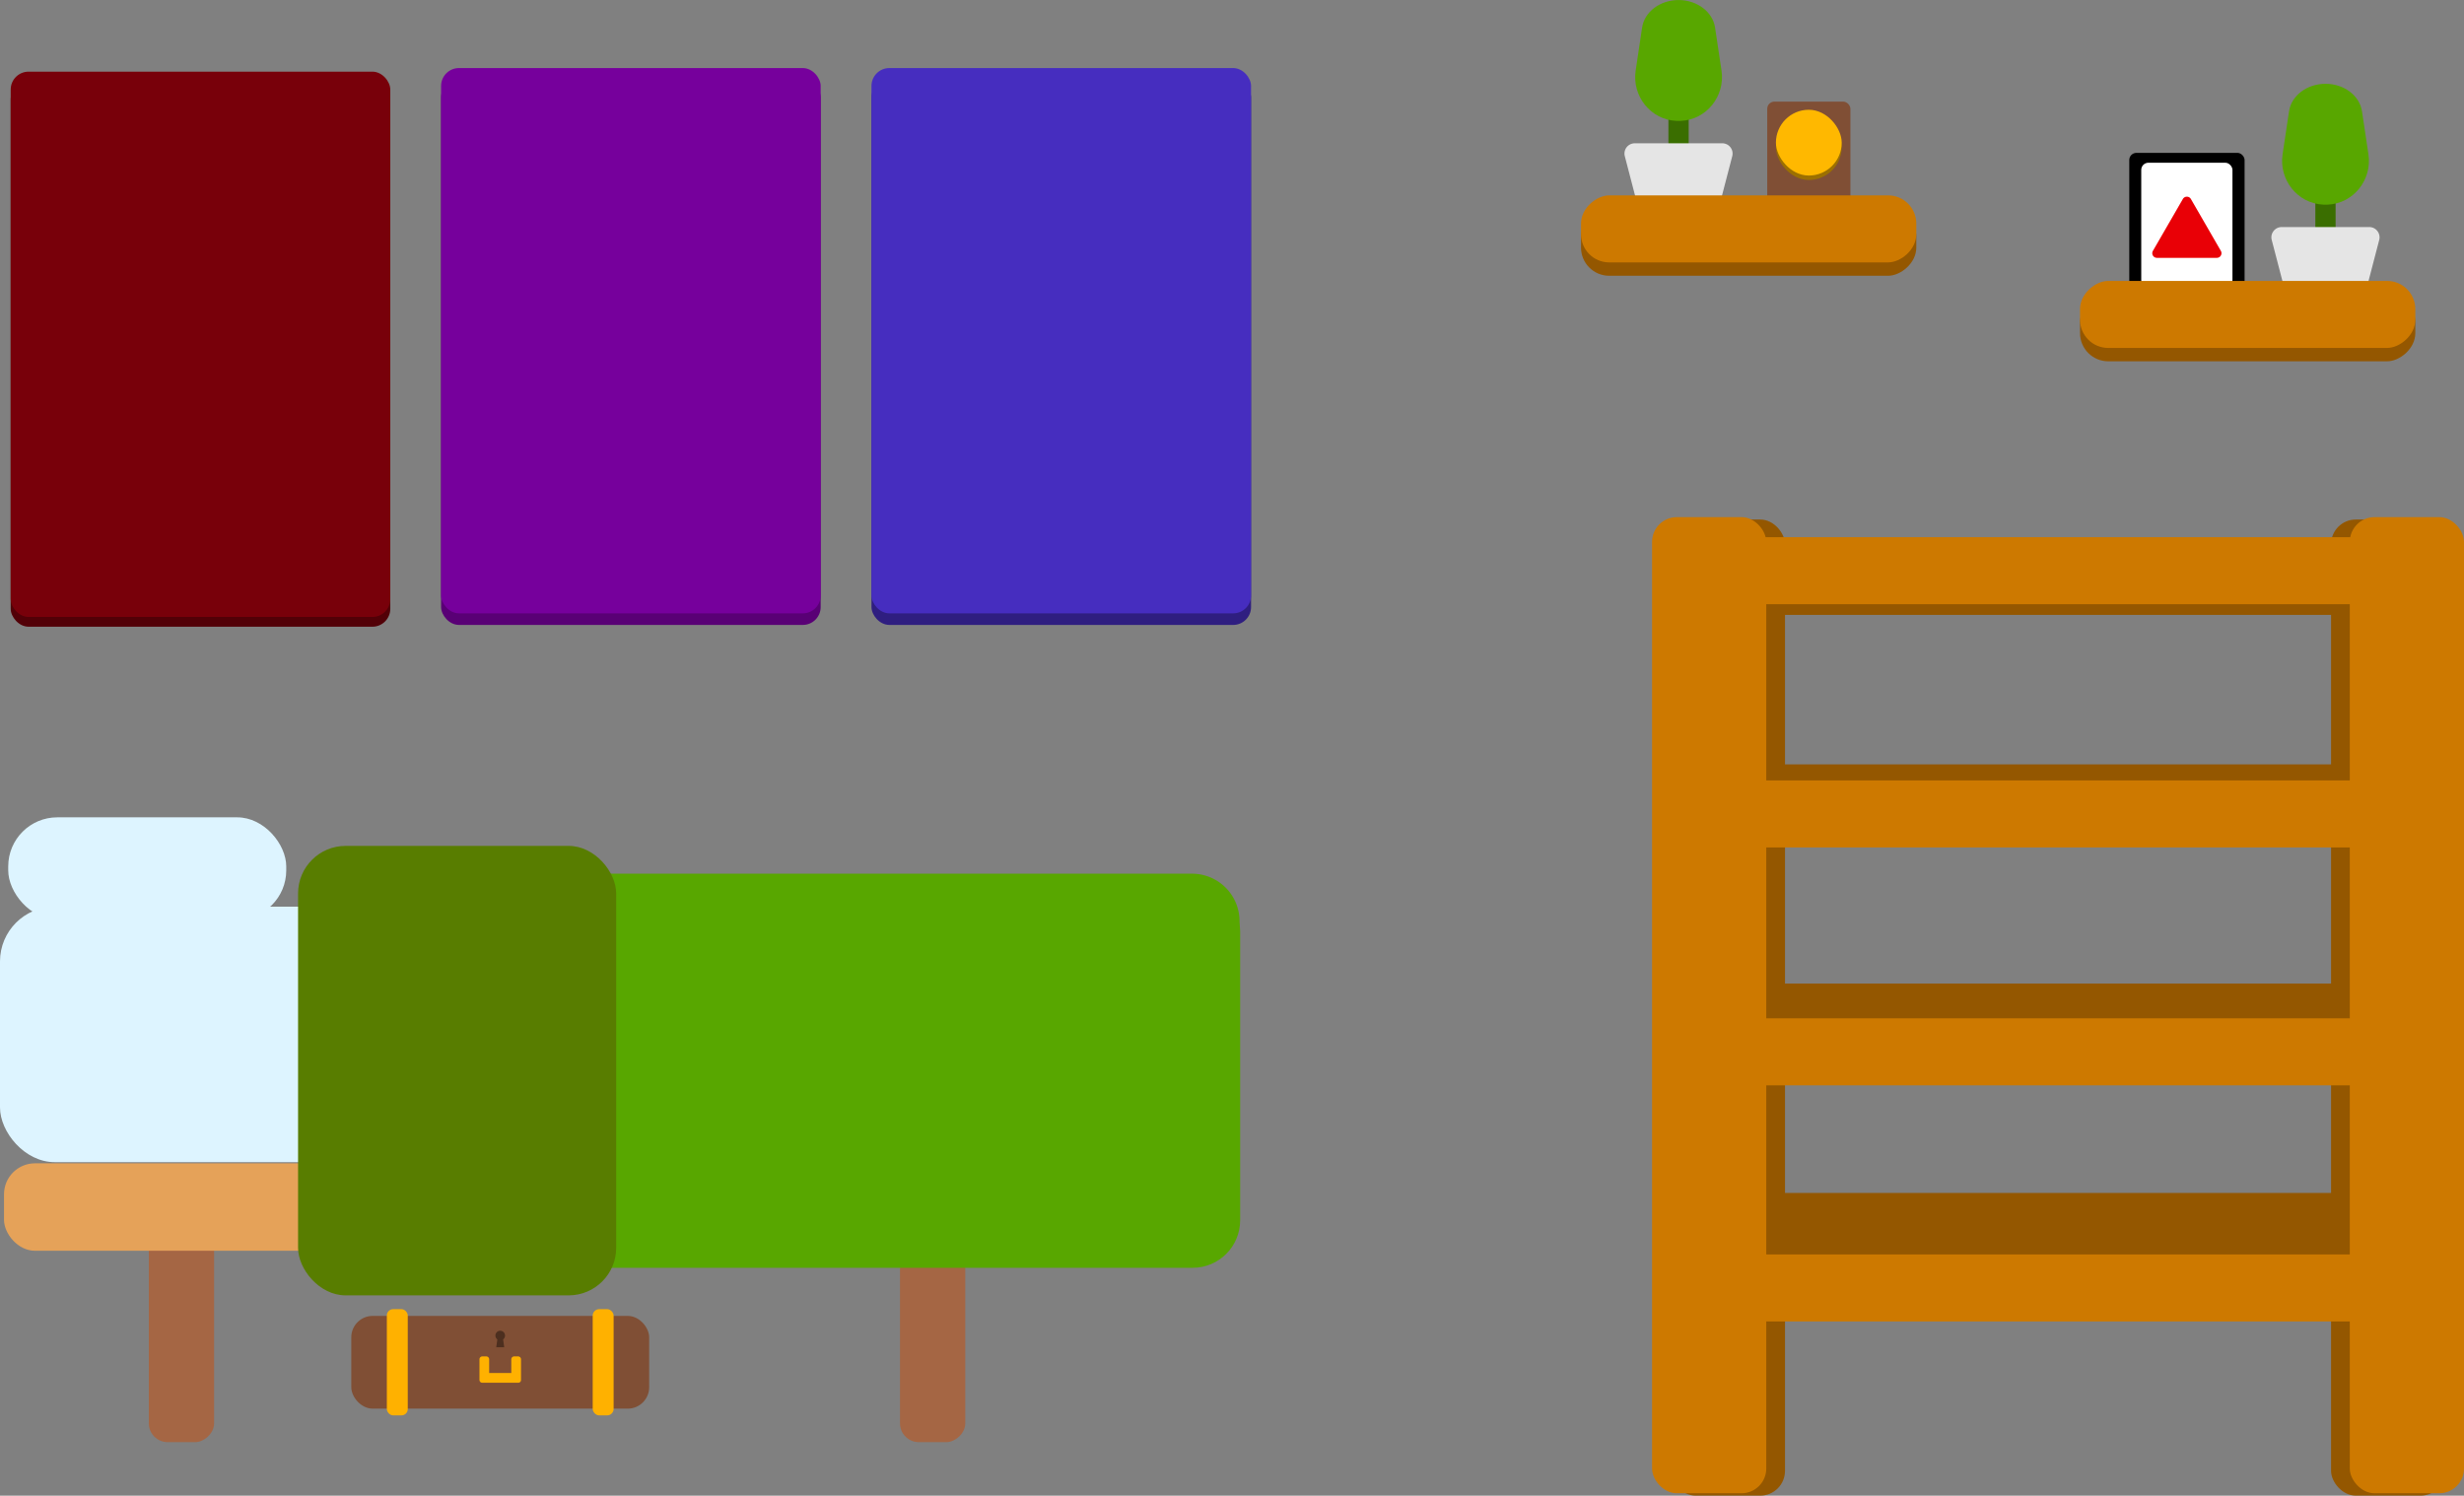 <svg xmlns="http://www.w3.org/2000/svg" viewBox="0 0 1824.07 1107.31"><rect x="0" y="0" width="1824.07" height="1107.31" fill="#808080" stroke="none"/><defs><style>.cls-1{fill:#2f1e80;}.cls-2{fill:#462dbf;}.cls-3{fill:#590075;}.cls-4{fill:#76009c;}.cls-5{fill:#520007;}.cls-6{fill:#78000a;}.cls-7{fill:#945700;}.cls-8{fill:#cd7900;}.cls-9{fill:#804f35;}.cls-10{fill:#ffb100;}.cls-11{fill:#4d2f1f;}.cls-12{fill:none;stroke:#3a6e00;stroke-linecap:round;stroke-miterlimit:10;stroke-width:15px;}.cls-13{fill:#58a700;}.cls-14{fill:#e5e5e5;}.cls-15{fill:#fff;}.cls-16{fill:#e90006;}.cls-17{fill:#9c7000;}.cls-18{fill:#ffb800;}.cls-19{fill:#a56644;}.cls-20{fill:#e5a259;}.cls-21{fill:#ddf4ff;}.cls-22{fill:#587d00;}</style></defs><g id="Layer_2" data-name="Layer 2"><g id="Layer_1-2" data-name="Layer 1"><g id="Room"><g id="Wall_Art" data-name="Wall Art"><rect class="cls-1" x="645.14" y="58.97" width="281.01" height="403.71" rx="13.24"/><rect class="cls-2" x="645.14" y="50.39" width="281.01" height="403.71" rx="13.24"/><rect class="cls-3" x="326.53" y="58.97" width="281.01" height="403.71" rx="13.24"/><rect class="cls-4" x="326.53" y="50.39" width="281.01" height="403.71" rx="13.24"/><rect class="cls-5" x="7.92" y="60.29" width="281.01" height="403.71" rx="13.24"/><rect class="cls-6" x="7.92" y="53.05" width="281.01" height="403.71" rx="13.24"/></g><g id="Shelf"><rect class="cls-7" x="1725.66" y="384.62" width="84.55" height="722.69" rx="18.33"/><rect class="cls-7" x="1236.86" y="384.62" width="84.55" height="722.69" rx="18.33"/><rect class="cls-7" x="1485.67" y="479.38" width="55.94" height="553.56" transform="translate(2269.8 -757.48) rotate(90)"/><rect class="cls-7" x="1485.67" y="634.4" width="55.94" height="553.56" transform="translate(2424.82 -602.46) rotate(90)"/><rect class="cls-8" x="1500.73" y="676.76" width="49.62" height="553.56" transform="translate(2479.08 -572) rotate(90)"/><rect class="cls-8" x="1500.73" y="501.95" width="49.62" height="553.56" transform="translate(2304.27 -746.81) rotate(90)"/><rect class="cls-7" x="1501.98" y="153.65" width="49.62" height="553.56" transform="translate(1957.22 -1096.36) rotate(90)"/><rect class="cls-7" x="1503.23" y="313.95" width="49.62" height="553.56" transform="translate(2118.77 -937.32) rotate(90)"/><rect class="cls-8" x="1500.73" y="325.82" width="49.62" height="553.56" transform="translate(2128.14 -922.94) rotate(90)"/><rect class="cls-8" x="1500.73" y="145.74" width="49.62" height="553.56" transform="translate(1948.05 -1103.02) rotate(90)"/><rect class="cls-8" x="1739.52" y="382.86" width="84.55" height="722.69" rx="18.33"/><rect class="cls-8" x="1223" y="382.86" width="84.55" height="722.69" rx="18.33"/></g><g id="Chest"><rect class="cls-9" x="260.05" y="974.24" width="220.53" height="68.66" rx="15.86"/><path class="cls-10" d="M385.7,1006.37a2.15,2.15,0,0,0-2.15-2.15h-2.88a2.16,2.16,0,0,0-2.16,2.15v10.16H362.12v-10.16a2.15,2.15,0,0,0-2.15-2.15h-2.88a2.15,2.15,0,0,0-2.15,2.15v15.19a2.22,2.22,0,0,0,.05.45,2,2,0,0,0,2,1.7h26.71a2,2,0,0,0,2-2v-.08a.13.13,0,0,0,0-.06Z"/><path class="cls-11" d="M373.87,988.8a3.56,3.56,0,1,0-5.7,2.83l-.8,5.81h5.9l-.8-5.81A3.56,3.56,0,0,0,373.87,988.8Z"/><rect class="cls-10" x="438.77" y="969.25" width="15.49" height="78.63" rx="4.79"/><rect class="cls-10" x="286.38" y="969.25" width="15.49" height="78.63" rx="4.68"/></g><path class="cls-12" d="M1721.52,175.87V88.38"/><path class="cls-13" d="M1721.52,151.5h0c-.51,0-1,0-1.52,0-19.08-.74-33.06-18.35-30.23-37.23l4.78-31.89c1.74-11.63,13.29-20.34,27-20.34h0c13.68,0,25.23,8.71,27,20.34l4.78,31.89c2.83,18.88-11.15,36.49-30.24,37.23C1722.53,151.49,1722,151.5,1721.52,151.5Z"/><path class="cls-14" d="M1741.38,231.51h-39.73a7.6,7.6,0,0,1-7.36-5.7l-12.56-48.18a7.61,7.61,0,0,1,7.37-9.53h64.84a7.62,7.62,0,0,1,7.37,9.53l-12.56,48.18A7.61,7.61,0,0,1,1741.38,231.51Z"/><g id="Citgo"><rect x="1576.27" y="113.17" width="85.37" height="108.84" rx="5.3"/><rect class="cls-15" x="1585.14" y="120.48" width="67.52" height="92.15" rx="5.3"/><path class="cls-16" d="M1615.92,147.37l-22.15,38.36a3.44,3.44,0,0,0,3,5.17h44.3a3.44,3.44,0,0,0,3-5.17l-22.15-38.36A3.44,3.44,0,0,0,1615.92,147.37Z"/></g><rect class="cls-7" x="1639.11" y="118.57" width="49.62" height="248.21" rx="20.88" transform="translate(1906.6 -1421.24) rotate(90)"/><rect class="cls-8" x="1639.11" y="108.68" width="49.62" height="248.21" rx="20.88" transform="translate(1896.7 -1431.13) rotate(90)"/><path class="cls-12" d="M1242.61,113.86V26.37"/><path class="cls-13" d="M1242.61,89.49h0c-.51,0-1,0-1.52,0-19.08-.74-33.06-18.34-30.23-37.23l4.78-31.89c1.74-11.63,13.29-20.34,27-20.34h0c13.68,0,25.22,8.71,27,20.34l4.78,31.89c2.83,18.89-11.15,36.49-30.24,37.23C1243.62,89.48,1243.12,89.49,1242.61,89.49Z"/><path class="cls-14" d="M1262.47,169.5h-39.73a7.62,7.62,0,0,1-7.37-5.7l-12.55-48.18a7.61,7.61,0,0,1,7.37-9.53H1275a7.62,7.62,0,0,1,7.37,9.53l-12.56,48.18A7.61,7.61,0,0,1,1262.47,169.5Z"/><g id="Award"><rect class="cls-9" x="1308.26" y="75.24" width="61.57" height="78.5" rx="5.3"/><rect class="cls-17" x="1314.69" y="84.55" width="48.7" height="48.7" rx="24.35"/><rect class="cls-18" x="1314.69" y="81.26" width="48.7" height="48.7" rx="24.35"/></g><rect class="cls-7" x="1269.7" y="55.24" width="49.62" height="248.21" rx="20.88" transform="translate(1473.86 -1115.16) rotate(90)"/><rect class="cls-8" x="1269.7" y="45.35" width="49.62" height="248.21" rx="20.88" transform="translate(1463.97 -1125.05) rotate(90)"/><g id="Bed"><rect class="cls-19" x="611.84" y="964.96" width="157.17" height="48.32" rx="13.94" transform="translate(1679.54 298.69) rotate(90)"/><rect class="cls-19" x="55.75" y="964.96" width="157.17" height="48.32" rx="13.94" transform="translate(1123.45 854.78) rotate(90)"/><rect class="cls-20" x="2.97" y="861.27" width="914.28" height="64.75" rx="22.93"/><rect class="cls-21" y="671.27" width="914.28" height="189.14" rx="40.5"/><rect class="cls-13" x="327.57" y="654.32" width="590.51" height="284.31" rx="35.19"/><path class="cls-13" d="M327.13,646.85H882.44A35.19,35.19,0,0,1,917.63,682V896a35.19,35.19,0,0,1-35.19,35.19H327.13a0,0,0,0,1,0,0V646.85A0,0,0,0,1,327.13,646.85Z"/><rect class="cls-22" x="220.66" y="626.27" width="235.5" height="332.76" rx="35.19"/><rect class="cls-21" x="6.09" y="605.12" width="205.81" height="75.59" rx="36.31"/></g></g></g></g></svg>